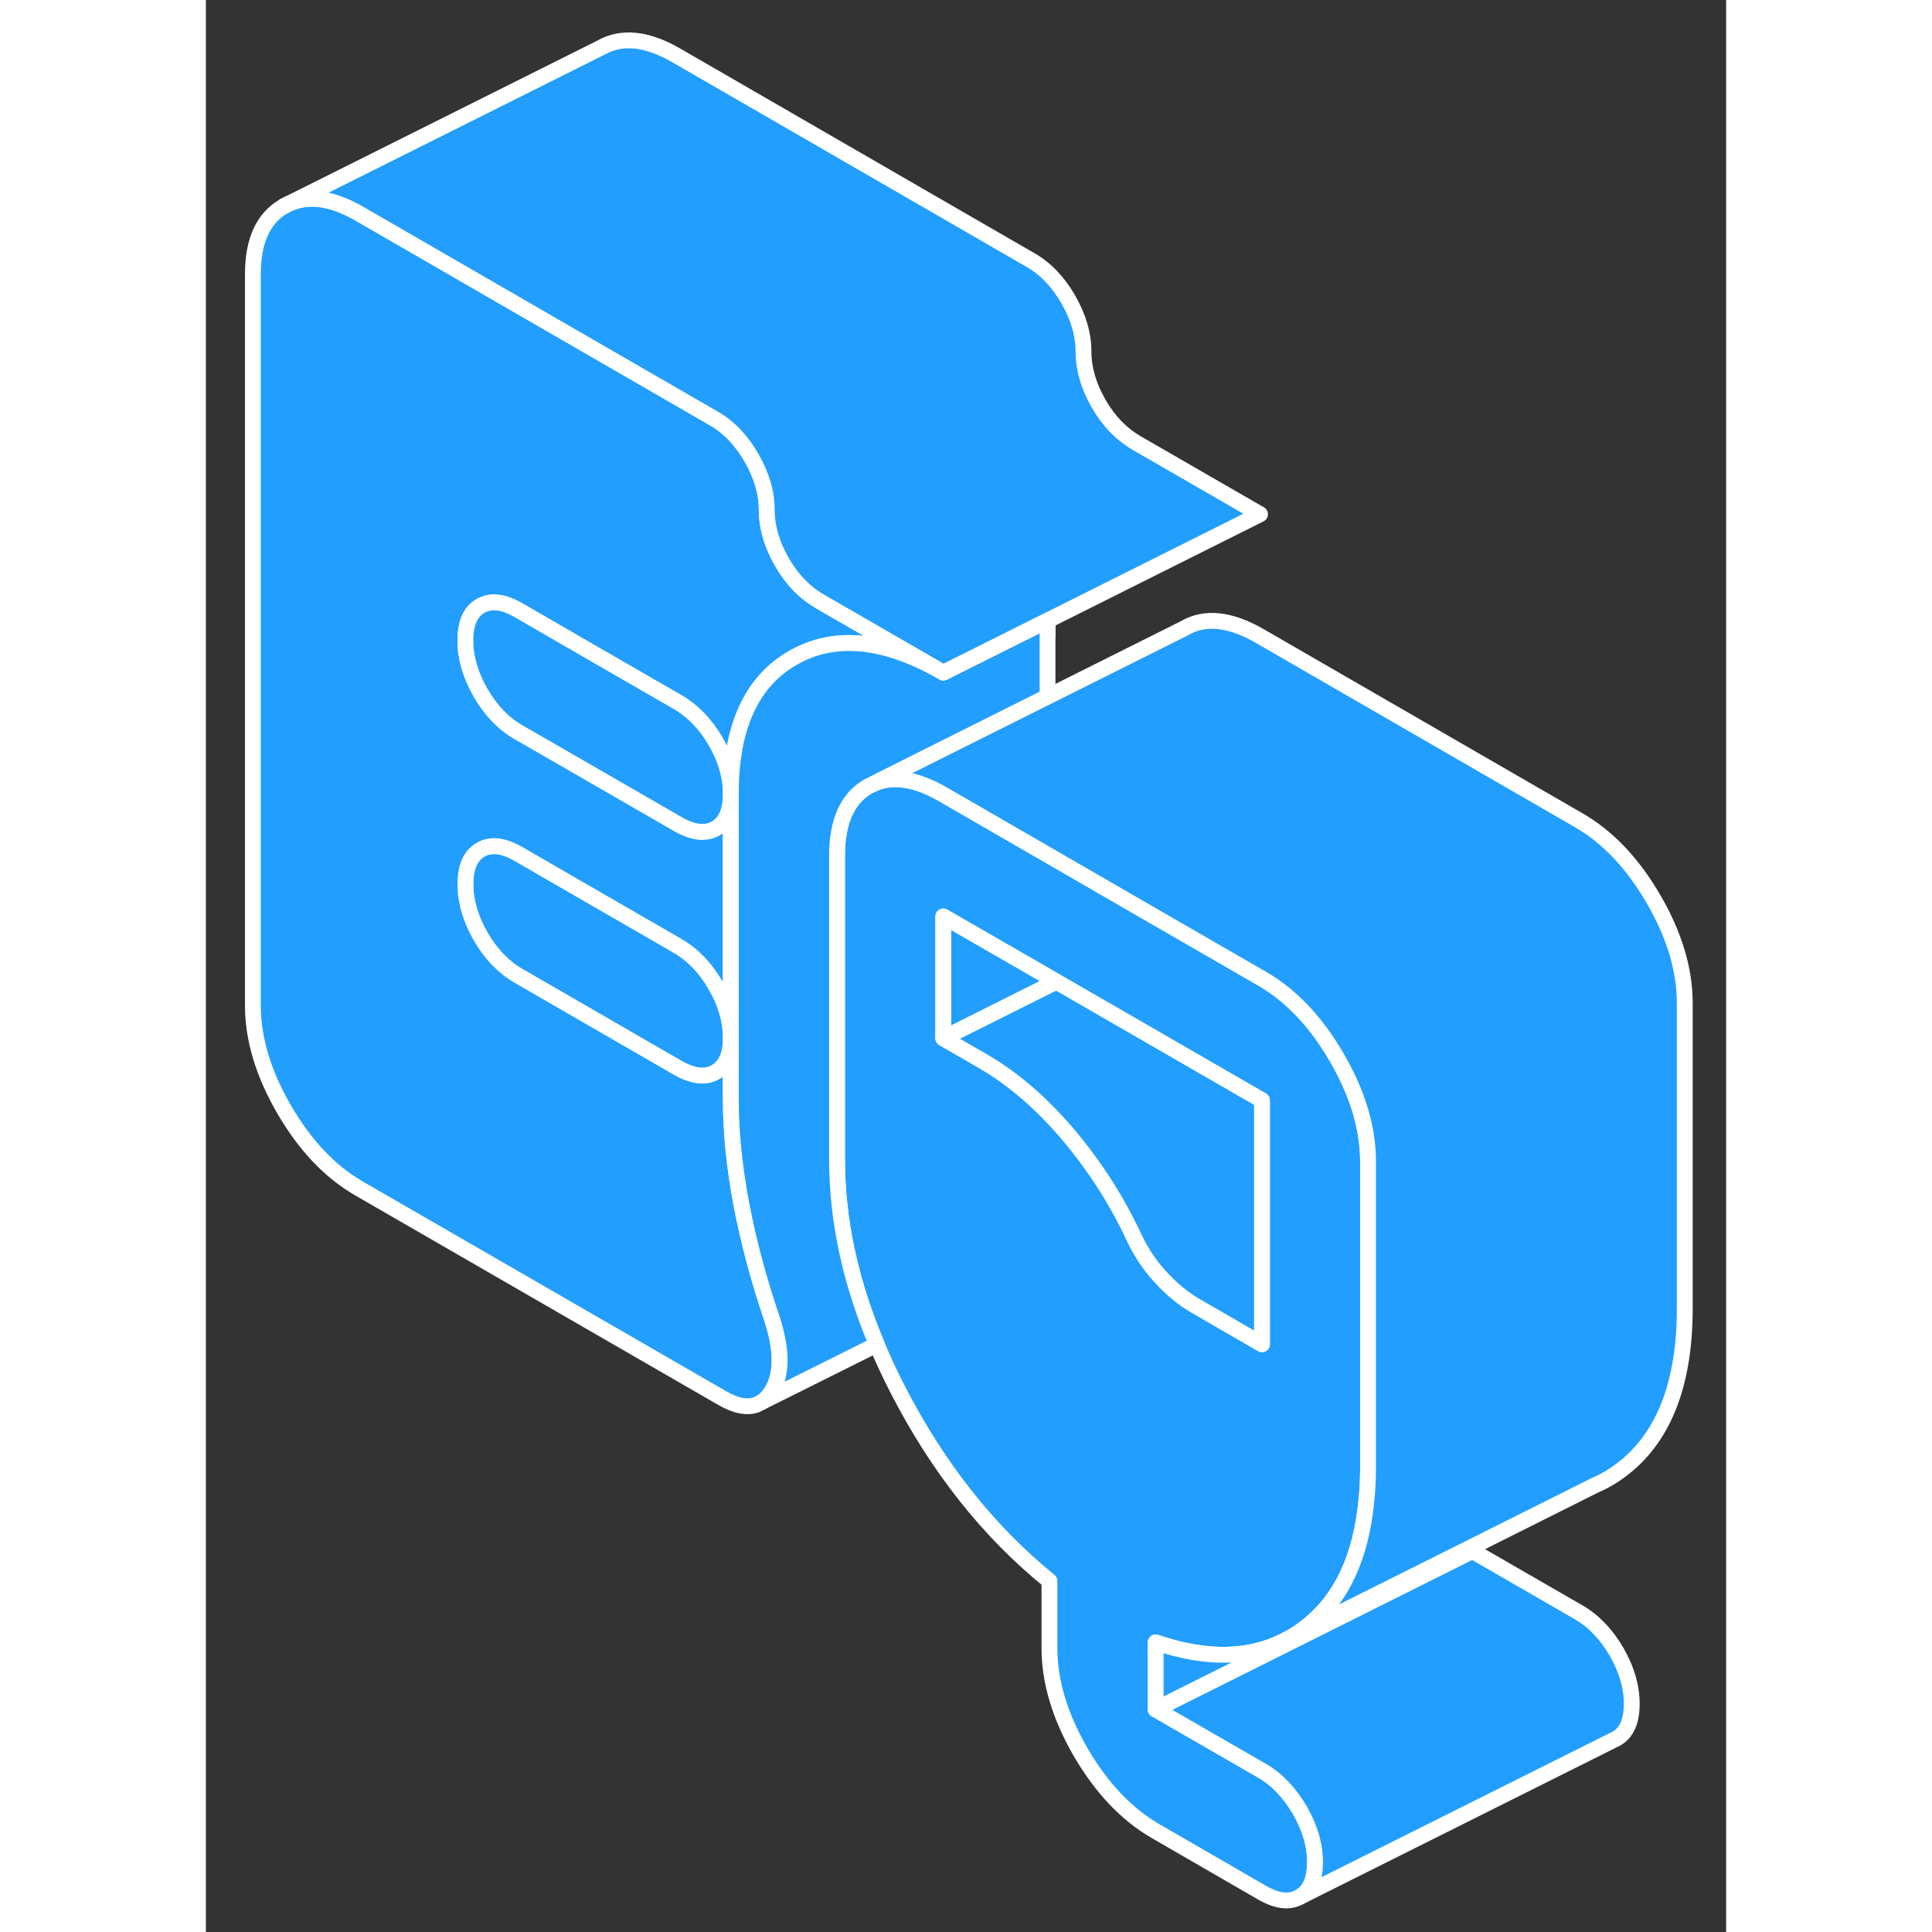 <svg width="48" height="48" viewBox="0 0 96 122" fill="#229EFF" xmlns="http://www.w3.org/2000/svg" stroke-width="1px" stroke-linecap="round" stroke-linejoin="round"><rect x="0" y="0" width="96" height="122" fill="#333333" stroke="none"/><path d="M32.898 66.913L33.148 67.053V65.513C33.148 66.073 33.068 66.543 32.898 66.913Z" stroke="white" stroke-linejoin="round"/><path d="M71.418 66.783C70.109 64.523 68.528 62.853 66.689 61.793L60.848 58.423L59.858 57.853L53.148 53.973L52.888 53.823L46.568 50.173C44.868 49.183 43.398 48.953 42.199 49.473L41.789 49.673C40.999 50.143 40.448 50.873 40.148 51.853C39.958 52.463 39.858 53.183 39.858 53.993V73.233C39.858 77.033 40.688 80.923 42.368 84.903C42.748 85.833 43.188 86.763 43.669 87.703C46.218 92.673 49.419 96.713 53.269 99.833V104.073C53.269 106.183 53.928 108.373 55.239 110.643C56.559 112.903 58.139 114.573 59.978 115.633L66.689 119.513C67.638 120.063 68.428 120.153 69.078 119.783C69.718 119.413 70.039 118.693 70.039 117.593C70.039 116.493 69.718 115.413 69.078 114.303C68.428 113.193 67.638 112.363 66.689 111.813L59.978 107.943V103.713C63.228 104.823 66.008 104.753 68.318 103.493L68.499 103.403C68.868 103.193 69.228 102.943 69.578 102.663C71.718 100.953 72.959 98.303 73.289 94.703C73.359 94.033 73.388 93.333 73.388 92.603V73.363C73.388 71.243 72.739 69.053 71.418 66.783ZM66.689 84.883L62.489 82.453C61.709 82.003 60.959 81.383 60.228 80.573C59.498 79.773 58.919 78.853 58.468 77.823C57.688 76.213 56.788 74.703 55.748 73.293C55.298 72.673 54.818 72.063 54.318 71.483C52.668 69.573 50.928 68.083 49.078 67.013L46.568 65.563V57.873L53.248 61.723L53.709 61.993L59.968 65.603L66.689 69.483V84.883Z" stroke="white" stroke-linejoin="round"/><path d="M53.068 39.223C53.128 39.523 53.148 39.823 53.148 40.123C53.148 39.793 53.158 39.483 53.178 39.173L53.068 39.223ZM32.898 66.913L33.148 67.053V65.513C33.148 66.073 33.068 66.543 32.898 66.913Z" stroke="white" stroke-linejoin="round"/><path d="M79.978 97.663V97.943L59.978 107.943V103.713C63.228 104.823 66.008 104.753 68.318 103.493L68.499 103.403L74.978 100.163L79.978 97.663Z" stroke="white" stroke-linejoin="round"/><path d="M90.039 107.593C90.039 108.693 89.718 109.413 89.078 109.783L88.878 109.883L69.078 119.783C69.718 119.413 70.039 118.693 70.039 117.593C70.039 116.493 69.718 115.413 69.078 114.303C68.428 113.193 67.638 112.363 66.689 111.813L59.978 107.943L79.978 97.943L86.689 101.813C87.638 102.363 88.428 103.193 89.078 104.303C89.718 105.413 90.039 106.503 90.039 107.593Z" stroke="white" stroke-linejoin="round"/><path d="M33.149 65.513C33.149 66.073 33.069 66.543 32.899 66.913C32.739 67.263 32.499 67.523 32.189 67.703C31.549 68.073 30.749 67.973 29.799 67.433L19.739 61.623C18.789 61.073 17.989 60.243 17.349 59.133C16.709 58.023 16.389 56.923 16.389 55.833C16.389 54.743 16.709 54.023 17.349 53.653C17.989 53.283 18.789 53.373 19.739 53.923L23.269 55.963L29.799 59.733C30.749 60.283 31.549 61.113 32.189 62.223C32.829 63.323 33.149 64.423 33.149 65.513Z" stroke="white" stroke-linejoin="round"/><path d="M33.149 50.123C33.149 45.893 34.469 43.023 37.089 41.533C39.719 40.033 42.879 40.353 46.569 42.473L38.769 37.973C37.819 37.423 37.019 36.603 36.379 35.493C35.739 34.383 35.419 33.283 35.419 32.193C35.419 31.103 35.089 30.003 34.449 28.893C33.809 27.783 33.009 26.953 32.059 26.413L22.969 21.163L9.679 13.483C7.829 12.423 6.259 12.263 4.939 13.013C3.629 13.763 2.969 15.193 2.969 17.313V63.483C2.969 65.603 3.629 67.793 4.939 70.053C6.259 72.323 7.829 73.983 9.679 75.053L32.569 88.263C33.439 88.773 34.169 88.923 34.769 88.703L35.139 88.513C35.369 88.363 35.569 88.133 35.749 87.843C36.419 86.723 36.389 85.123 35.669 83.033C34.889 80.723 34.269 78.393 33.819 76.053C33.379 73.713 33.149 71.483 33.149 69.363V67.053L32.899 66.913C32.739 67.263 32.499 67.523 32.189 67.703C31.549 68.073 30.749 67.973 29.799 67.433L19.739 61.623C18.789 61.073 17.989 60.243 17.349 59.133C16.709 58.023 16.389 56.923 16.389 55.833C16.389 54.743 16.709 54.023 17.349 53.653C17.989 53.283 18.789 53.373 19.739 53.923L23.269 55.963L29.799 59.733C30.749 60.283 31.549 61.113 32.189 62.223C32.829 63.323 33.149 64.423 33.149 65.513V50.123ZM33.149 50.123C33.149 49.033 32.829 47.933 32.189 46.823C31.549 45.723 30.749 44.893 29.799 44.343L22.969 40.403L19.739 38.533C18.789 37.983 17.989 37.893 17.349 38.263C16.709 38.623 16.389 39.353 16.389 40.443C16.389 41.533 16.709 42.633 17.349 43.743C17.989 44.853 18.789 45.683 19.739 46.233L22.969 48.093L29.799 52.033C30.749 52.583 31.549 52.673 32.189 52.313C32.829 51.943 33.149 51.213 33.149 50.123Z" stroke="white" stroke-linejoin="round"/><path d="M33.149 50.123C33.149 51.213 32.829 51.943 32.189 52.313C31.549 52.673 30.749 52.583 29.799 52.033L22.969 48.093L19.739 46.233C18.789 45.683 17.989 44.853 17.349 43.743C16.709 42.633 16.389 41.533 16.389 40.443C16.389 39.353 16.709 38.623 17.349 38.263C17.989 37.893 18.789 37.983 19.739 38.533L22.969 40.403L29.799 44.343C30.749 44.893 31.549 45.723 32.189 46.823C32.829 47.933 33.149 49.033 33.149 50.123Z" stroke="white" stroke-linejoin="round"/><path d="M53.148 40.123V43.993L46.029 47.554L42.199 49.474L41.789 49.674C40.999 50.144 40.448 50.874 40.148 51.854C39.958 52.464 39.858 53.184 39.858 53.993V73.234C39.858 77.034 40.688 80.924 42.368 84.904L35.138 88.513C35.368 88.364 35.569 88.134 35.748 87.844C36.419 86.724 36.389 85.124 35.669 83.034C34.889 80.724 34.268 78.394 33.818 76.054C33.378 73.714 33.148 71.484 33.148 69.364V50.123C33.148 45.894 34.468 43.024 37.088 41.534C39.718 40.034 42.878 40.354 46.568 42.474L53.068 39.224C53.128 39.524 53.148 39.824 53.148 40.123Z" stroke="white" stroke-linejoin="round"/><path d="M66.568 32.473L53.178 39.173L53.068 39.223L46.568 42.473L38.769 37.973C37.819 37.423 37.018 36.603 36.378 35.493C35.738 34.383 35.419 33.283 35.419 32.193C35.419 31.103 35.089 30.003 34.449 28.893C33.809 27.783 33.009 26.953 32.059 26.413L22.968 21.163L9.678 13.483C7.828 12.423 6.258 12.263 4.938 13.013L24.939 3.013C26.259 2.263 27.828 2.423 29.678 3.483L52.059 16.413C53.009 16.953 53.809 17.783 54.449 18.893C55.089 20.003 55.419 21.103 55.419 22.193C55.419 23.283 55.738 24.383 56.378 25.493C57.018 26.603 57.819 27.423 58.769 27.973L66.568 32.473Z" stroke="white" stroke-linejoin="round"/><path d="M93.389 63.364V82.604C93.389 87.284 92.119 90.634 89.579 92.664C88.989 93.134 88.369 93.514 87.709 93.794L87.649 93.824L79.979 97.664L74.979 100.164L68.499 103.404C68.869 103.194 69.229 102.944 69.579 102.664C71.719 100.954 72.959 98.304 73.289 94.704C73.359 94.034 73.389 93.334 73.389 92.604V73.364C73.389 71.243 72.739 69.054 71.419 66.784C70.109 64.524 68.529 62.854 66.689 61.794L60.849 58.424L59.859 57.854L53.149 53.974L52.889 53.824L46.569 50.174C44.869 49.184 43.399 48.954 42.199 49.474L46.029 47.554L61.789 39.674C63.069 38.914 64.669 39.074 66.569 40.174L86.689 51.794C88.529 52.854 90.109 54.524 91.419 56.784C92.739 59.054 93.389 61.243 93.389 63.364Z" stroke="white" stroke-linejoin="round"/><path d="M53.709 61.993L53.279 62.203L46.568 65.563V57.873L53.248 61.723L53.709 61.993Z" stroke="white" stroke-linejoin="round"/><path d="M66.689 69.483V84.883L62.489 82.453C61.709 82.003 60.959 81.383 60.228 80.573C59.498 79.773 58.919 78.853 58.468 77.823C57.688 76.213 56.788 74.703 55.748 73.293C55.298 72.673 54.818 72.063 54.318 71.483C52.668 69.573 50.928 68.083 49.078 67.013L46.568 65.563L53.279 62.203L53.709 61.993L59.968 65.603L66.689 69.483Z" stroke="white" stroke-linejoin="round"/></svg>